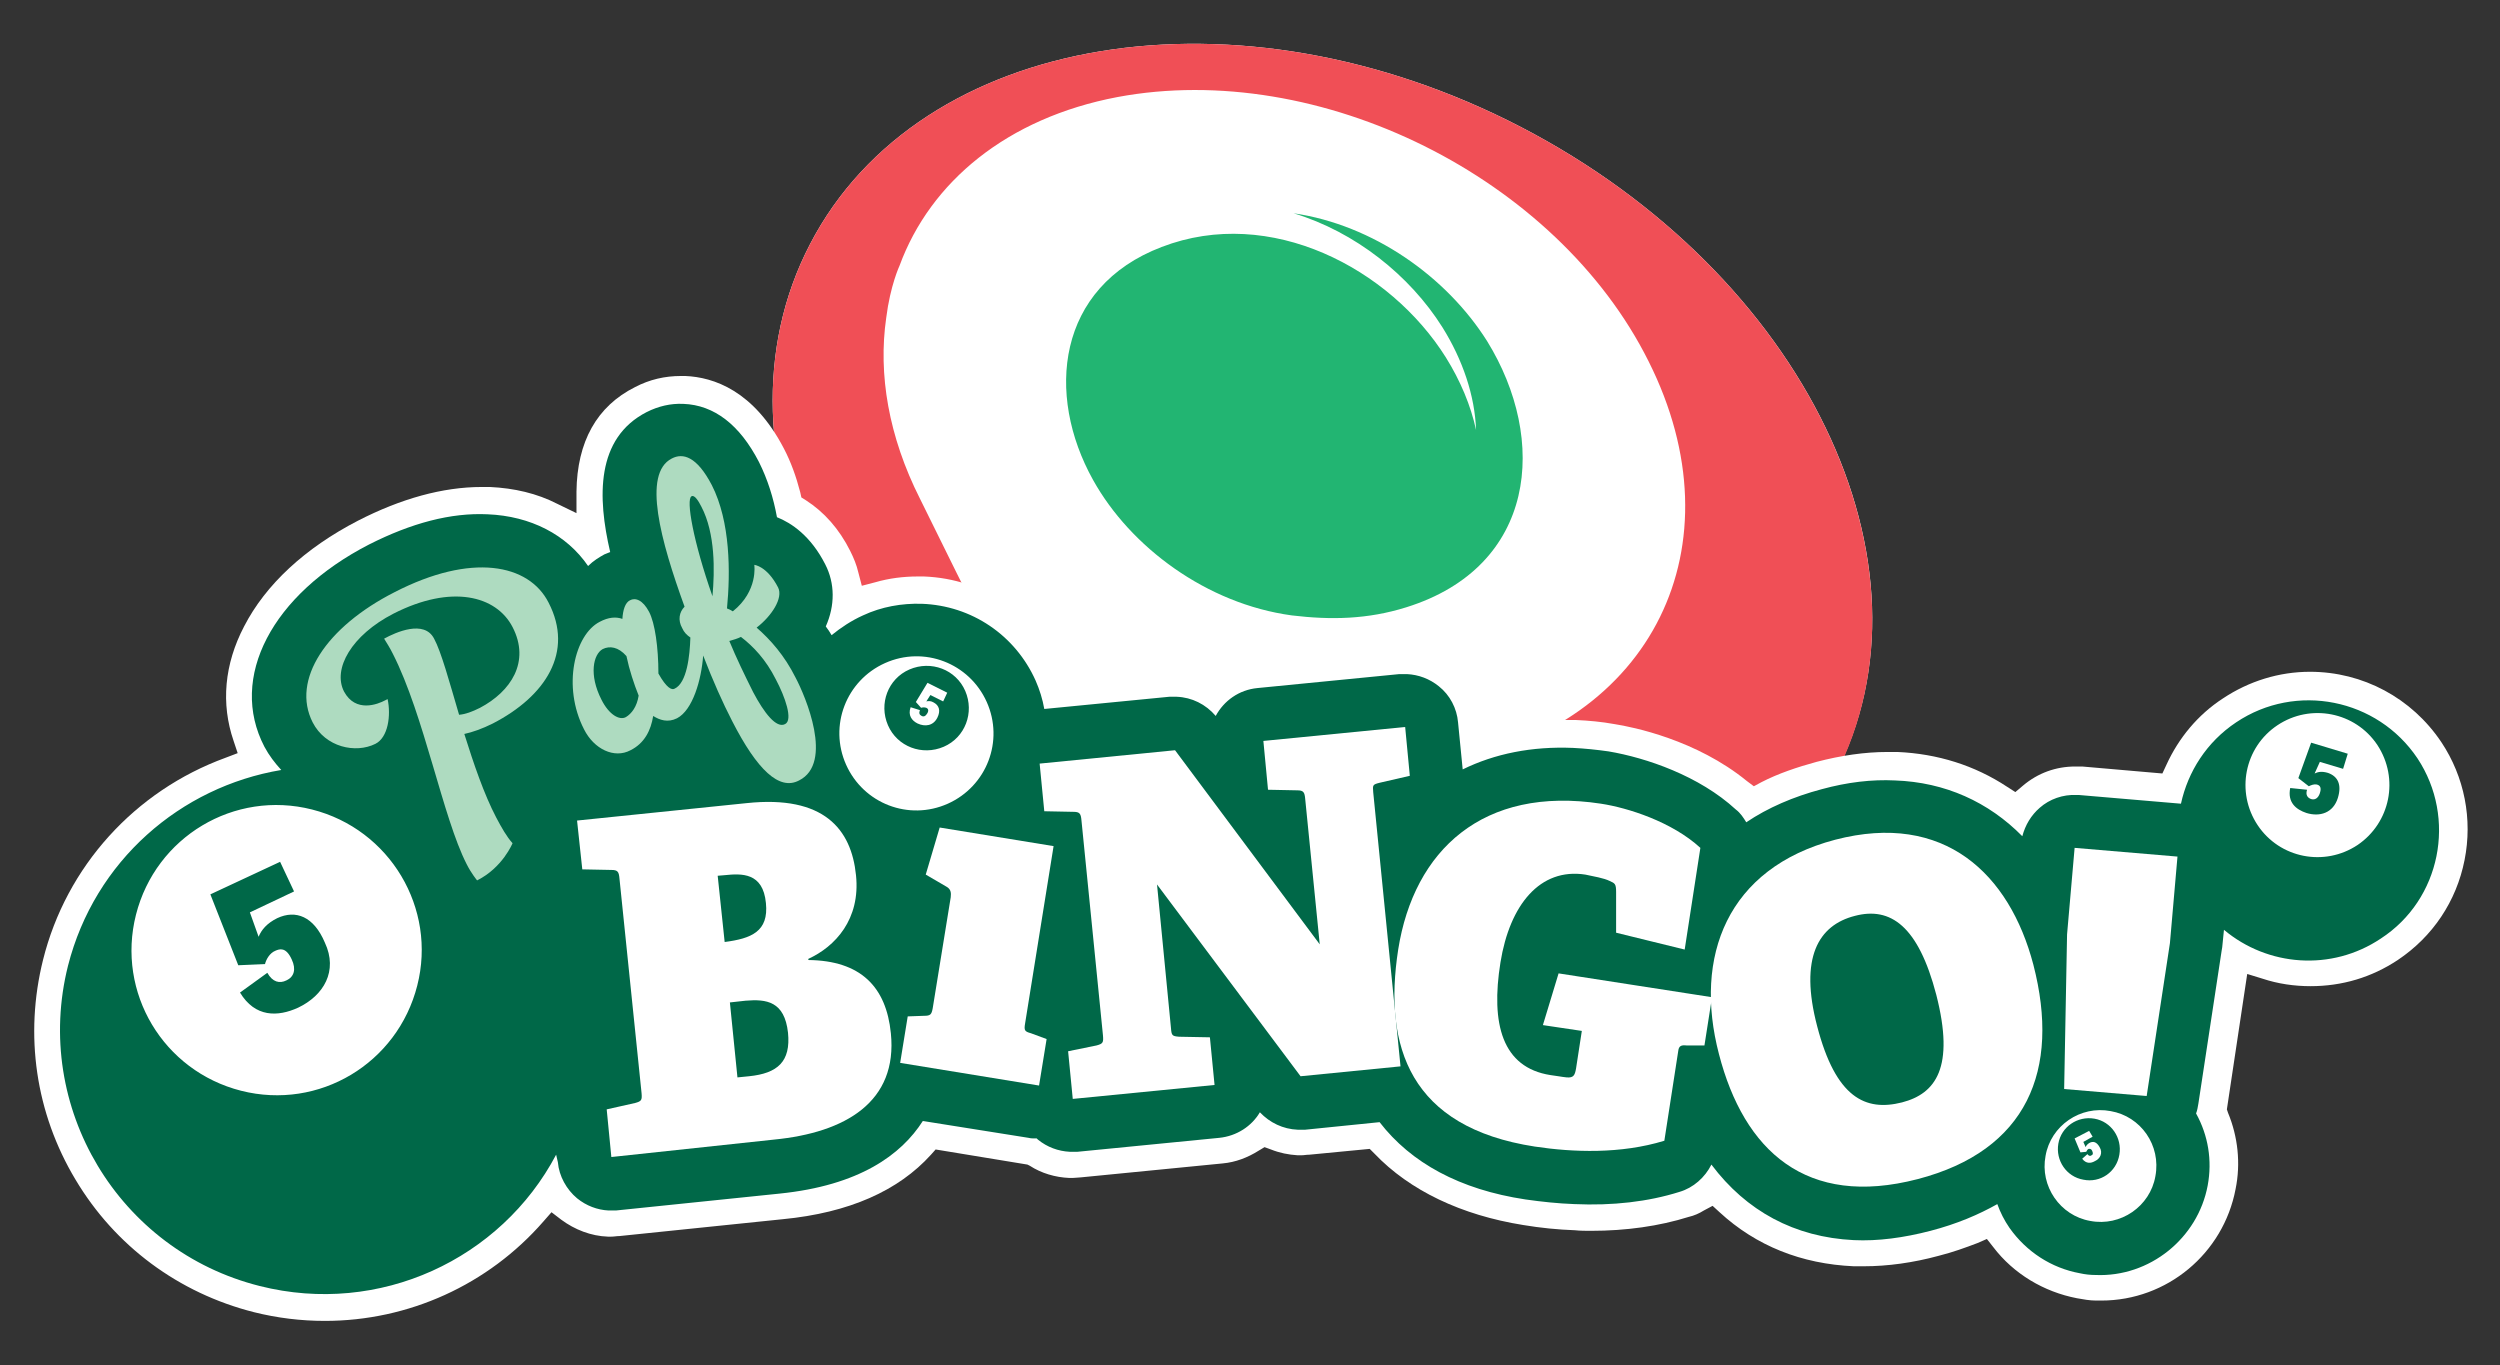 <?xml version="1.0" encoding="utf-8"?>
<!-- Generator: Adobe Illustrator 23.0.3, SVG Export Plug-In . SVG Version: 6.00 Build 0)  -->
<svg version="1.1" id="Layer_1" xmlns="http://www.w3.org/2000/svg" xmlns:xlink="http://www.w3.org/1999/xlink" x="0px" y="0px"
	 viewBox="0 0 430.2 234.9" style="enable-background:new 0 0 430.2 234.9;" xml:space="preserve">
<rect x="0" y="0" width="430.2" height="234.9" fill="#333333" stroke="none"/>
<style type="text/css">
	.st0{fill:#FFFFFF;}
	.st1{fill:#F04F56;}
	.st2{fill:#22B572;}
	.st3{fill:#006848;}
	.st4{fill:#AEDBC0;}
</style>
<g>
	<path class="st0" d="M261.8,21.9C213.1-3.4,158.3,5.6,139.4,42c-18.7,35.9,4.7,85.2,52.3,110.7c0.6,0.3,1.1,0.6,1.7,0.9
		c12.6,6.5,25.6,10.7,38.2,12.8c36.4,5.9,70.1-5.9,84.1-32.9C334.7,97.2,310.5,47.2,261.8,21.9L261.8,21.9z"/>
	<path class="st1" d="M261.8,21.9C213.1-3.4,158.3,5.6,139.4,42c-18.7,35.9,4.7,85.2,52.3,110.7c-12-23.9-27.1-54-33.4-66.9
		c-5.4-10.7-7.2-21.4-5.8-31.1c0.7-5.6,2.3-9,2.3-9c5.3-14.4,18.5-25.4,37.5-29c34.7-6.5,75.6,13.8,91.4,45.5
		c15.9,31.7,0.6,62.6-34,69.1c-10.5,2-21.5,1.5-32.3-1c-4.7-1-1.8,4.4-1.8,4.4l16,31.9c36.4,5.9,70.1-5.9,84.1-32.9
		C334.7,97.2,310.5,47.2,261.8,21.9L261.8,21.9z"/>
	<path class="st2" d="M242,104.5c-6.7,2.1-13,2.2-19.7,1.4c-14.7-2-27.8-11.8-34.2-23.3c-8.2-14.7-6.3-33.2,11.8-40.1
		c18.7-7.2,39.3,3.7,48.9,19c2.5,4,4.3,8.3,5.2,12.5c-0.2-5.9-2.3-12.1-5.8-17.7c-5.6-8.9-15-16.4-25.6-19.6
		c13.7,2,26.3,10.9,33.3,22C266.4,75.7,264.4,97.5,242,104.5L242,104.5z"/>
</g>
<path class="st0" d="M55.9,227.3c-4.1,0-8.2-0.5-12.2-1.5c-13-3.3-23.9-11.4-30.7-22.8c-6.9-11.5-8.8-24.9-5.6-37.8
	c4-16.1,15.8-29.1,31.4-34.8l2.1-0.8l-0.7-2.1c-2.2-6.4-1.6-13.2,1.8-19.7c3.7-7.2,10.5-13.5,19.6-18.2c7.4-3.8,14.6-5.8,21.3-5.8
	c0.5,0,0.9,0,1.4,0c4.2,0.2,8.1,1.1,11.6,2.9l3.3,1.6l0-3.7c0.1-8.6,3.5-14.7,10.1-18c2.5-1.3,5.1-1.9,7.9-1.9c0.2,0,0.5,0,0.7,0
	c4.9,0.2,11.8,2.5,17,12.5c1.2,2.3,2.1,4.8,2.8,7.5l0.2,0.9l0.8,0.5c3.1,2,5.7,4.9,7.6,8.7c0.6,1.2,1.1,2.4,1.4,3.7l0.6,2.3l2.3-0.6
	c2.4-0.7,4.9-1,7.3-1c0.4,0,0.7,0,1.1,0c10.3,0.4,19.4,6.5,23.6,16l0.8,1.8l17.5-1.7c0.5,0,0.9-0.1,1.4-0.1c0.2,0,0.4,0,0.6,0
	c1.6,0.1,3.2,0.4,4.8,1.1l1.1,0.5l1-0.7c1.9-1.3,4.1-2.1,6.4-2.3l24.4-2.4c0.4,0,0.9-0.1,1.4-0.1c0.2,0,0.4,0,0.6,0
	c3,0.1,5.9,1.2,8.2,3.1c2.7,2.2,4.5,5.3,4.9,8.8l0.3,2.5l2.5-0.6c3.4-0.8,6.9-1.2,10.6-1.2c0.7,0,1.4,0,2.1,0
	c2.2,0.1,4.4,0.3,6.6,0.7c3.2,0.5,14.1,2.7,22.8,9.8l1.2,0.9l1.3-0.7c2.9-1.5,6.2-2.6,9.5-3.5c4.2-1.1,8.3-1.7,12.2-1.7
	c0.6,0,1.1,0,1.7,0c6.9,0.3,13.3,2.3,18.9,6l1.4,0.9l1.3-1.1c2.6-2.2,5.7-3.3,9-3.3c0.2,0,0.4,0,0.6,0c0.2,0,0.4,0,0.6,0l13.8,1.2
	l0.7-1.5c2.1-4.6,5.4-8.6,9.7-11.4c4.5-3,9.7-4.6,15-4.6c9.1,0,17.5,4.5,22.6,12.1c4,6,5.4,13.3,4,20.3c-1.4,7.1-5.5,13.2-11.5,17.2
	c-4.5,3-9.6,4.5-15,4.5c-2.8,0-5.6-0.4-8.3-1.3l-2.6-0.8l-3.5,23.3l0.2,0.6c1.7,4.1,2.2,8.7,1.3,13.1c-2.1,11.1-11.8,19.2-23.1,19.2
	c-0.3,0-0.6,0-0.9,0c-1.1,0-2.2-0.2-3.3-0.4c-5.7-1.1-10.9-4.2-14.4-8.8l-1.1-1.4l-1.6,0.7c-2.1,0.8-4.3,1.6-6.7,2.2
	c-4.4,1.2-8.8,1.8-12.9,1.8c-0.6,0-1.1,0-1.7,0c-9-0.4-16.8-3.5-23.1-9.3l-1.2-1.1l-1.5,0.8c-0.8,0.5-1.7,0.9-2.6,1.1
	c-5.1,1.6-10.8,2.4-16.8,2.4c-0.9,0-1.9,0-2.8-0.1c-2.9-0.1-5.9-0.4-8.9-0.9c-10.6-1.7-19.5-5.9-25.6-12.3l-0.8-0.8l-10.4,1
	c-0.5,0-0.9,0.1-1.4,0.1c-0.2,0-0.4,0-0.6,0c-1.6-0.1-3.1-0.4-4.6-1l-1.1-0.4l-1,0.6c-1.9,1.2-4,2-6.2,2.2l-24.4,2.4
	c-0.4,0-0.9,0.1-1.4,0.1c-0.2,0-0.4,0-0.6,0c-2.4-0.1-4.8-0.8-6.8-2.1l-0.4-0.2l-15.8-2.6l-0.8,0.9c-5.6,6.2-14.1,10-25.5,11.1
	l-28.1,2.9c-0.5,0-0.9,0.1-1.4,0.1c-0.2,0-0.4,0-0.6,0c-2.9-0.1-5.7-1.2-8-2.9l-1.7-1.3l-1.4,1.6C84,221.1,70.3,227.3,55.9,227.3z"
	/>
<g>
	<path class="st3" d="M47.7,158c-1.8,0.9-2.7,2-3.2,3.2L43,157l7.6-3.6l-2.4-5.1l-12,5.6l4.8,12.2l4.6-0.2c0.2-0.8,0.8-1.9,1.8-2.3
		c0.7-0.3,1.8-0.7,2.8,1.5c0.8,1.7,0.4,3-0.9,3.6c-1.2,0.6-2.4,0.3-3.3-1.3l-4.7,3.4c2.6,4.3,6.5,4.2,10,2.6
		c4.4-2.1,6.9-6.3,4.6-11.2C54,157.7,50.9,156.5,47.7,158z"/>
	<path class="st3" d="M416,130.5c-6.9-10.3-20.9-13.1-31.2-6.2c-5.1,3.4-8.3,8.5-9.5,14l-17.6-1.5c-0.1,0-0.3,0-0.4,0
		c-2.3-0.1-4.6,0.7-6.3,2.2c-1.5,1.3-2.5,3-3,4.9c-5.8-5.9-13.3-9.3-21.9-9.6c-4-0.2-8.2,0.3-12.6,1.5c-4.9,1.3-9.3,3.2-13,5.7
		c-0.5-0.8-1-1.6-1.8-2.2c-6.3-5.8-15.4-8.9-21.9-10c-2.1-0.3-4.1-0.5-6.1-0.6c-7.1-0.3-13.5,1-19,3.7l-0.8-8.1
		c-0.2-2.4-1.4-4.7-3.3-6.2c-1.6-1.3-3.5-2-5.5-2.1c-0.4,0-0.9,0-1.3,0l-24.4,2.4c-3.2,0.3-5.8,2.2-7.2,4.8c-1.7-2-4.1-3.2-6.7-3.3
		c-0.4,0-0.9,0-1.3,0l-21.5,2.1c-0.3-1.7-0.8-3.3-1.5-4.9c-3.5-7.8-11-12.9-19.6-13.2c-3.4-0.1-6.9,0.5-10.1,2
		c-2,0.9-3.8,2.1-5.4,3.4c-0.3-0.5-0.6-1-1-1.5c1.6-3.6,1.6-7.4-0.1-10.7c-2.5-4.9-5.8-7.1-8.3-8.1c-0.6-3.3-1.6-6.5-3.1-9.5
		c-3.3-6.4-7.7-9.8-13-10c-2.2-0.1-4.3,0.4-6.3,1.4c-8.8,4.5-8.5,14.7-6.3,24.1c-0.3,0.1-0.7,0.3-1,0.4c-0.9,0.5-1.9,1.1-2.8,2
		c-3.7-5.4-9.9-8.6-17.3-8.9c-6.3-0.3-13.1,1.5-20.4,5.2c-16.7,8.6-24.2,22.9-18,34.8c0.8,1.5,1.8,2.8,2.9,4
		c-17.3,2.9-32.1,15.6-36.7,33.7c-6.1,24.3,8.7,49,33,55.1c20.6,5.2,41.5-4.6,51-22.6L96,200c0.2,2.4,1.5,4.7,3.3,6.2
		c1.6,1.3,3.5,2,5.4,2.1c0.4,0,0.9,0,1.3,0l28.1-2.9c13.8-1.4,21-6.7,24.7-12.5l18.2,2.9c0.4,0.1,0.7,0.1,1.1,0.1c0.1,0,0.2,0,0.3,0
		c0.1,0.1,0.1,0.1,0.2,0.2c1.6,1.3,3.5,2,5.5,2.1c0.4,0,0.9,0,1.3,0l24.4-2.4c3-0.3,5.6-2,7-4.4c1.7,1.8,4,2.9,6.5,3
		c0.4,0,0.9,0,1.3,0l12.8-1.3c5.4,7,13.8,11.6,25.1,13.3c2.8,0.4,5.6,0.7,8.4,0.8c6.6,0.3,12.7-0.4,18.1-2.1
		c2.4-0.7,4.4-2.5,5.5-4.7c6,8,14.3,12.5,24.5,13c4.1,0.2,8.6-0.4,13.2-1.6c4.6-1.2,8.3-2.8,11.5-4.6c0.5,1.4,1.2,2.8,2.1,4.1
		c2.9,4.1,7.2,6.9,12.1,7.8c0.9,0.2,1.8,0.3,2.7,0.3c9.3,0.4,17.6-6.3,19.3-15.4c0.8-4.3,0.1-8.6-2-12.4c0.2-0.5,0.3-1.1,0.4-1.7
		l4-26.3c0-0.2,0.1-0.4,0.1-0.6l0.3-3c7.5,6.3,18.5,7.2,27,1.5C420,154.8,422.8,140.8,416,130.5z M71.8,169.6
		c-3.4,13.4-16.9,21.5-30.3,18.1c-13.4-3.4-21.5-16.9-18.1-30.3c3.4-13.4,16.9-21.5,30.3-18.1S75.2,156.3,71.8,169.6z M405.7,145.4
		c-5.7,3.8-13.4,2.3-17.2-3.4c-3.8-5.7-2.3-13.4,3.4-17.2c5.7-3.8,13.4-2.3,17.2,3.4C412.9,134,411.3,141.6,405.7,145.4z"/>
	<path class="st3" d="M395.5,133.9l1.8,1.4c0.4-0.2,0.9-0.4,1.4-0.3c0.3,0.1,0.9,0.3,0.5,1.5c-0.3,0.9-0.9,1.2-1.5,1
		c-0.6-0.2-1-0.7-0.7-1.6l-2.9-0.3c-0.5,2.5,1,3.7,2.8,4.3c2.3,0.7,4.6,0,5.4-2.6c0.7-2.3,0-3.7-1.7-4.3c-1-0.3-1.7-0.2-2.3,0.1
		l0.9-2l4,1.2l0.8-2.6l-6.3-1.9L395.5,133.9z"/>
</g>
<g>
	<path class="st0" d="M154.9,182.9l1.3-8l2.8-0.1c1.1,0,1.3-0.2,1.5-1.3l3.1-19.1c0.1-0.8,0-1.4-0.7-1.8l-3.6-2.1l2.4-8.1l19.6,3.2
		l-4.9,30.5c-0.2,1.2-0.1,1.4,1,1.7l2.7,1l-1.3,8L154.9,182.9z"/>
	<path class="st0" d="M105.2,199.1l-0.8-8.2l4.9-1.1c1.1-0.3,1.2-0.5,1.1-1.7l-3.8-36.9c-0.1-1.2-0.3-1.5-1.4-1.5l-5-0.1l-0.9-8.4
		l29.2-3c13.3-1.4,18,4.5,18.8,12.4c0.8,7.6-3.6,12.3-8.2,14.4l0,0.2c9,0.1,13.4,4.6,14.2,12.6c1.2,11.8-7.8,17.1-20.1,18.3
		L105.2,199.1z M131.8,155.4c-0.5-5.3-4.2-5.1-7.1-4.8l-1.2,0.1l1.2,11.4C129.3,161.5,132.3,160.3,131.8,155.4z M128.9,185.2
		c4.9-0.5,7.2-2.5,6.7-7.5c-0.6-5.4-3.7-5.8-7.3-5.5l-2.7,0.3l1.3,12.9L128.9,185.2z"/>
	<path class="st0" d="M223.8,185.2l-24.7-33l2.4,24.7c0.1,1.3,0.2,1.4,1.4,1.5l5.3,0.1l0.8,8.2l-24.4,2.4l-0.8-8.2l4.9-1
		c1.1-0.3,1.2-0.5,1.1-1.7l-3.7-37c-0.1-1.2-0.3-1.5-1.4-1.5l-5-0.1l-0.8-8.2l23.3-2.3l24.9,33.4l-2.5-25c-0.1-1.2-0.3-1.5-1.4-1.5
		l-5-0.1l-0.8-8.4l24.4-2.4l0.8,8.4l-5.2,1.2c-1.2,0.3-1.2,0.4-1.1,1.6l4.7,47.2L223.8,185.2z"/>
	<path class="st0" d="M290.2,179.9c-0.9-0.1-1.3,0.1-1.4,0.9l-2.4,15.5c-7.5,2.3-15.7,2-22.3,1c-21.4-3.3-26.1-17.1-23.5-33.9
		c2.7-17.1,14.6-28.2,34.9-25.1c4.6,0.7,12.2,3.1,17.1,7.6l-2.7,17.5l-11.8-2.9l0-7c0-1.4-0.2-1.5-1.1-1.9c-1-0.5-2.8-0.8-4.2-1.1
		c-7.8-1.2-13,5.2-14.6,15.1c-1.7,10.6,0.3,18.1,8.6,19.4c0.9,0.1,1.8,0.3,2.8,0.4c1.2,0.1,1.4-0.4,1.6-1.5l1-6.5l-6.7-1l2.7-8.9
		l26.4,4.1l-1.3,8.3L290.2,179.9z"/>
	<path class="st0" d="M295.8,181.4c-4.4-16.8,1.4-32,20-36.9c18.8-4.9,30,5.9,34.1,21.5c4.7,18.2-1.1,32-19.9,36.9
		C310.8,207.9,300.1,198,295.8,181.4z M333.2,171.2c-3.1-11.9-7.9-15.2-14-13.6c-6.3,1.6-9.6,7.2-6.5,19
		c3.2,12.3,8.3,14.7,14.6,13.1C333.1,188.2,336.4,183.7,333.2,171.2z"/>
	<path class="st0" d="M355.2,187.4l0.5-26.6l1.3-14.9l17.7,1.5l-1.3,14.9l-4,26.3L355.2,187.4z"/>
	<g>
		<path class="st0" d="M169.8,120.8c-3-6.7-10.8-9.7-17.5-6.7c-6.7,3-9.7,10.8-6.7,17.5c3,6.7,10.8,9.7,17.5,6.7
			C169.8,135.3,172.8,127.5,169.8,120.8z M152.8,124.8c-1.6-3.7,0-8,3.7-9.6c3.7-1.6,8,0,9.6,3.7c1.6,3.7,0,8-3.7,9.6
			C158.7,130.1,154.4,128.5,152.8,124.8z"/>
		<path class="st0" d="M159.6,117.5l3.4,1.7l-0.7,1.5l-2.2-1.1l-0.7,1.1c0.4-0.1,0.8-0.1,1.3,0.2c0.9,0.5,1.2,1.4,0.6,2.6
			c-0.7,1.4-2.1,1.6-3.4,1c-1-0.5-1.7-1.4-1.2-2.8l1.6,0.5c-0.2,0.5-0.1,0.8,0.3,1c0.4,0.2,0.7,0,1-0.5c0.3-0.6,0-0.8-0.2-0.9
			c-0.3-0.1-0.6-0.1-0.9,0l-0.9-1L159.6,117.5z"/>
	</g>
	<g>
		<path class="st0" d="M363.2,191.2c-5.2-1-10.3,2.5-11.2,7.7c-1,5.2,2.5,10.3,7.7,11.2c5.2,1,10.3-2.5,11.2-7.7
			C371.9,197.1,368.4,192.1,363.2,191.2z M358.5,203c-2.9-0.5-4.8-3.3-4.3-6.2c0.5-2.9,3.3-4.8,6.2-4.3c2.9,0.5,4.8,3.3,4.3,6.2
			C364.2,201.7,361.4,203.6,358.5,203z"/>
		<path class="st0" d="M357,195.9l2.5-1.3l0.6,1l-1.6,0.9l0.4,0.9c0.1-0.3,0.3-0.5,0.6-0.7c0.7-0.4,1.3-0.2,1.8,0.7
			c0.6,1,0.1,2-0.8,2.4c-0.7,0.4-1.5,0.5-2.2-0.4l0.9-0.8c0.2,0.3,0.5,0.4,0.7,0.2c0.3-0.1,0.3-0.4,0.1-0.8
			c-0.2-0.4-0.5-0.3-0.6-0.3c-0.2,0.1-0.3,0.3-0.4,0.5l-1,0.1L357,195.9z"/>
	</g>
</g>
<g>
	<path class="st4" d="M67.9,101.9c-11.8,6-17.8,15.1-14.1,22.4c2.2,4.3,7.4,5.4,10.8,3.7c2.2-1.1,2.7-4.9,2.1-7.7l-0.4,0.2
		c-1.3,0.7-5.1,2.2-7.1-1.5c-2-3.9,1.3-9.7,8.5-13.4c10-5.1,17.7-3.1,20.5,2.3c3.1,6-0.3,11.1-5.6,13.9c-1.4,0.7-2.5,1.1-3.6,1.2
		c-1.7-5.8-3.1-10.9-4.3-13.1c-1.7-3.3-6.6-1.1-8.6,0c0.5,0.8,1,1.6,1.5,2.6c5.4,10.6,8.6,28.2,12.7,36.2c0.8,1.6,1.8,2.8,1.8,2.8
		c4.4-2.2,6.1-6.4,6.1-6.4c-1-1.1-1.9-2.7-2.8-4.4c-2.1-4-3.9-9.3-5.5-14.4c1.4-0.3,3.1-0.9,4.9-1.8c9.1-4.7,14-12.3,9.6-20.8
		C91,97,81.1,95.1,67.9,101.9z"/>
	<path class="st4" d="M136.9,116.6c-1.9-3.8-4.3-6.5-6.7-8.6c2.6-2,4.6-5.1,3.7-6.9c-1.9-3.7-4.1-3.9-4.1-3.9s0.7,4.5-3.7,8
		c-0.3-0.2-0.7-0.4-1-0.5c0.6-6.2,0.6-14.9-2.6-21.2c-2.6-5-5-5.6-6.9-4.6c-5.1,2.6-1.9,14.2,2.2,25.5c-0.9,0.9-1.2,2.3-0.4,3.7
		c0.3,0.7,0.8,1.2,1.4,1.6c-0.1,3.2-0.6,7.8-2.7,8.8c-0.5,0.3-1.4-0.1-2.8-2.6c0-4.5-0.6-8.7-1.6-10.6c-1.1-2.1-2.4-2.5-3.3-2
		c-0.8,0.4-1.2,1.6-1.3,3.2c-1.1-0.4-2.4-0.3-3.9,0.5c-4.3,2.2-6.5,11.1-2.7,18.5c1.7,3.4,5.2,5.1,8,3.6c2.4-1.2,3.5-3.4,3.9-5.9
		c1.1,0.7,2.5,1.2,4.1,0.4c2.7-1.4,4.2-6.6,4.5-10.8c1.7,4.4,3.4,8.2,5,11.3c4.3,8.4,8.1,12,11.5,10.2
		C143.5,131.3,138.6,119.8,136.9,116.6z M107.7,123.4c-1.1,0.6-2.9-0.4-4.2-3c-2.2-4.3-1.4-7.8,0.2-8.7c1.2-0.6,2.7-0.4,4.1,1.2
		c0.5,2.4,1.3,4.8,2.1,6.8C109.6,121.6,108.7,122.8,107.7,123.4z M122.6,102.6c-3.3-9.4-4.6-16.7-3.6-17.2c0.5-0.3,1.2,0.8,1.7,1.8
		C123.1,91.8,123,98.2,122.6,102.6z M135.1,124.6c-1.5,0.8-3.6-1.9-5.5-5.5c-1.5-3-2.9-5.9-4.1-8.8c0.7-0.2,1.4-0.4,2-0.7
		c2.1,1.6,4.3,3.9,6,7.3C135.1,119.9,136.5,123.9,135.1,124.6z"/>
</g>
</svg>

